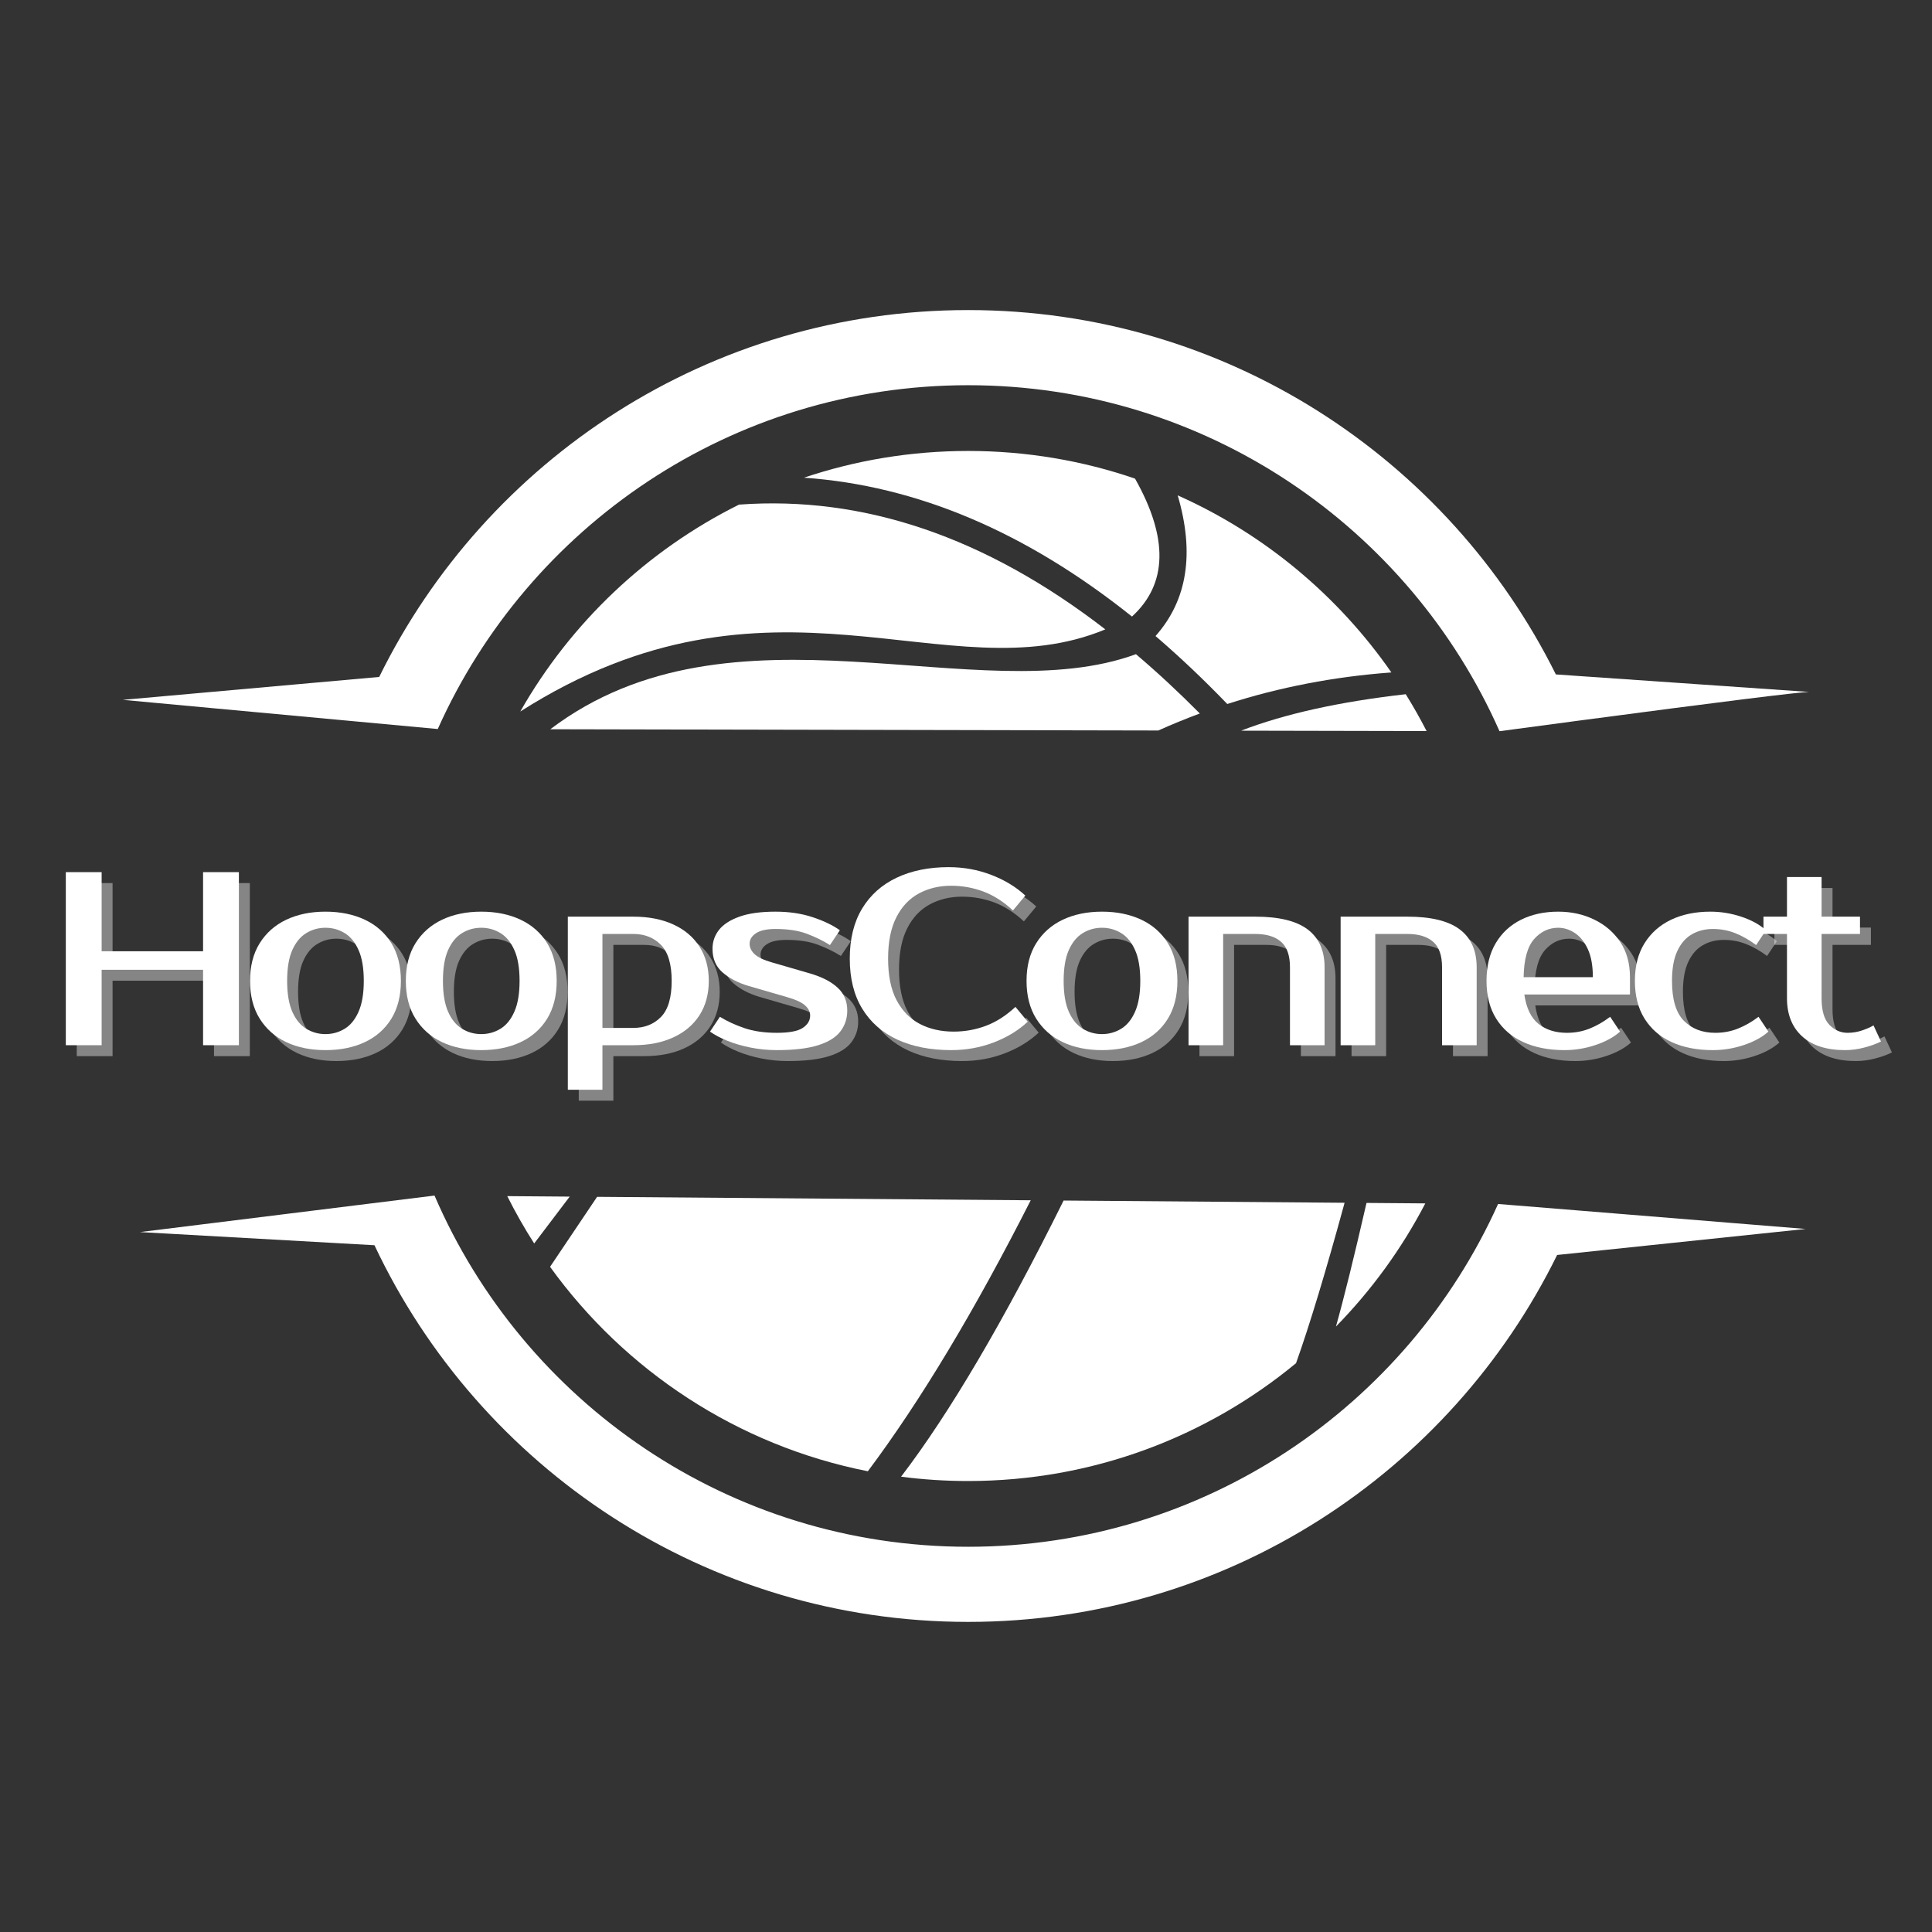 <svg xmlns="http://www.w3.org/2000/svg" xmlns:xlink="http://www.w3.org/1999/xlink" width="500" zoomAndPan="magnify" viewBox="0 0 375 375" height="500" preserveAspectRatio="xMidYMid meet" version="1.0"><rect x="0" y="0" width="375" height="375" fill="#333333" stroke="none"/><defs><g/><clipPath id="0406da9c8c"><path d="M 27 232 L 350.949 232 L 350.949 314.809 L 27 314.809 Z M 27 232 " clip-rule="nonzero"/></clipPath><clipPath id="eb2b6ecefd"><path d="M 23.84 60.184 L 351.133 60.184 L 351.133 142 L 23.84 142 Z M 23.84 60.184 " clip-rule="nonzero"/></clipPath></defs><path fill="#ffffff" d="M 115.898 232.305 L 106.766 245.887 C 121.297 266.047 143.16 280.578 168.449 285.57 C 178.668 271.918 189.203 254.383 200.062 232.973 L 115.898 232.305 " fill-opacity="1" fill-rule="evenodd"/><path fill="#ffffff" d="M 103.684 241.355 L 110.578 232.262 L 98.461 232.168 C 100.043 235.332 101.789 238.398 103.684 241.355 " fill-opacity="1" fill-rule="evenodd"/><path fill="#ffffff" d="M 206.445 233.023 C 194.836 256.426 184.32 274.293 174.898 286.625 C 179.156 287.18 183.504 287.465 187.918 287.465 C 212.098 287.465 234.27 278.879 251.559 264.594 C 254.172 257.277 257.316 246.898 260.984 233.457 L 206.445 233.023 " fill-opacity="1" fill-rule="evenodd"/><path fill="#ffffff" d="M 265.238 233.488 C 262.785 244.172 260.805 252.168 259.305 257.48 C 266.199 250.445 272.062 242.395 276.652 233.578 L 265.238 233.488 " fill-opacity="1" fill-rule="evenodd"/><g clip-path="url(#0406da9c8c)"><path fill="#ffffff" d="M 290.777 233.691 C 273.133 272.914 233.715 300.227 187.918 300.227 C 141.488 300.227 101.613 272.156 84.34 232.059 L 69.332 233.918 L 27.18 239.145 L 72.684 241.699 C 93.047 284.906 136.988 314.809 187.918 314.809 C 238.102 314.809 281.5 285.777 302.238 243.59 L 350.465 238.539 L 306.098 234.934 L 290.777 233.691 " fill-opacity="1" fill-rule="evenodd"/></g><g clip-path="url(#eb2b6ecefd)"><path fill="#ffffff" d="M 84.969 141.504 C 102.566 102.172 142.043 74.77 187.918 74.77 C 233.957 74.77 273.551 102.367 291.055 141.926 C 296.406 141.211 301.406 140.543 306.047 139.926 C 334.027 136.219 349.059 134.344 351.133 134.305 L 301.992 130.906 C 281.16 88.992 237.902 60.184 187.918 60.184 C 137.738 60.184 94.34 89.215 73.602 131.395 L 23.84 135.84 L 69.723 140.09 L 84.969 141.504 " fill-opacity="1" fill-rule="evenodd"/></g><path fill="#ffffff" d="M 143.441 97.945 C 125.613 106.816 110.805 120.855 100.984 138.105 C 149.859 107 183.867 134.957 214.539 122.16 C 191.348 104.246 167.648 96.176 143.441 97.945 " fill-opacity="1" fill-rule="evenodd"/><path fill="#ffffff" d="M 106.812 141.547 L 224.828 141.789 C 227.477 140.598 230.164 139.496 232.887 138.488 C 228.77 134.336 224.637 130.5 220.488 126.977 C 189.938 138.184 142.164 114.758 106.812 141.547 " fill-opacity="1" fill-rule="evenodd"/><path fill="#ffffff" d="M 156.043 92.719 C 177.91 94.238 199.133 103.227 219.715 119.672 C 226.625 113.359 226.82 104.43 220.305 92.895 C 210.145 89.418 199.254 87.531 187.918 87.531 C 176.773 87.531 166.055 89.355 156.043 92.719 " fill-opacity="1" fill-rule="evenodd"/><path fill="#ffffff" d="M 228.59 96.152 C 231.898 107.395 230.465 116.496 224.285 123.457 C 228.961 127.465 233.602 131.859 238.211 136.645 C 248.352 133.383 258.969 131.336 270.066 130.52 C 259.695 115.594 245.363 103.629 228.59 96.152 " fill-opacity="1" fill-rule="evenodd"/><path fill="#ffffff" d="M 276.902 141.898 C 275.648 139.453 274.293 137.066 272.852 134.746 C 260.004 136.203 249.352 138.562 240.887 141.824 L 276.902 141.898 " fill-opacity="1" fill-rule="evenodd"/><g fill="#ffffff" fill-opacity="0.4"><g transform="translate(11.537, 204.996)"><g><path d="M 30 -33.594 L 36.953 -33.594 L 36.953 0 L 30 0 L 30 -14.641 L 10.312 -14.641 L 10.312 0 L 3.359 0 L 3.359 -33.594 L 10.312 -33.594 L 10.312 -18.234 L 30 -18.234 Z M 30 -33.594 "/></g></g></g><g fill="#ffffff" fill-opacity="0.4"><g transform="translate(48.497, 204.996)"><g><path d="M 16.797 -2.156 C 18.141 -2.156 19.379 -2.5 20.516 -3.188 C 21.648 -3.875 22.551 -4.977 23.219 -6.5 C 23.895 -8.02 24.234 -10.016 24.234 -12.484 C 24.234 -14.973 23.895 -16.969 23.219 -18.469 C 22.551 -19.977 21.648 -21.078 20.516 -21.766 C 19.379 -22.453 18.141 -22.797 16.797 -22.797 C 15.453 -22.797 14.211 -22.453 13.078 -21.766 C 11.941 -21.078 11.035 -19.977 10.359 -18.469 C 9.691 -16.969 9.359 -14.973 9.359 -12.484 C 9.359 -10.016 9.691 -8.02 10.359 -6.5 C 11.035 -4.977 11.941 -3.875 13.078 -3.188 C 14.211 -2.5 15.453 -2.156 16.797 -2.156 Z M 16.797 -25.922 C 19.68 -25.922 22.227 -25.398 24.438 -24.359 C 26.645 -23.316 28.363 -21.797 29.594 -19.797 C 30.82 -17.797 31.438 -15.359 31.438 -12.484 C 31.438 -9.598 30.82 -7.156 29.594 -5.156 C 28.363 -3.156 26.645 -1.633 24.438 -0.594 C 22.227 0.438 19.68 0.953 16.797 0.953 C 13.922 0.953 11.383 0.438 9.188 -0.594 C 7 -1.633 5.281 -3.156 4.031 -5.156 C 2.781 -7.156 2.156 -9.598 2.156 -12.484 C 2.156 -15.359 2.781 -17.797 4.031 -19.797 C 5.281 -21.797 7 -23.316 9.188 -24.359 C 11.383 -25.398 13.922 -25.922 16.797 -25.922 Z M 16.797 -25.922 "/></g></g></g><g fill="#ffffff" fill-opacity="0.4"><g transform="translate(78.737, 204.996)"><g><path d="M 16.797 -2.156 C 18.141 -2.156 19.379 -2.5 20.516 -3.188 C 21.648 -3.875 22.551 -4.977 23.219 -6.5 C 23.895 -8.02 24.234 -10.016 24.234 -12.484 C 24.234 -14.973 23.895 -16.969 23.219 -18.469 C 22.551 -19.977 21.648 -21.078 20.516 -21.766 C 19.379 -22.453 18.141 -22.797 16.797 -22.797 C 15.453 -22.797 14.211 -22.453 13.078 -21.766 C 11.941 -21.078 11.035 -19.977 10.359 -18.469 C 9.691 -16.969 9.359 -14.973 9.359 -12.484 C 9.359 -10.016 9.691 -8.02 10.359 -6.5 C 11.035 -4.977 11.941 -3.875 13.078 -3.188 C 14.211 -2.5 15.453 -2.156 16.797 -2.156 Z M 16.797 -25.922 C 19.68 -25.922 22.227 -25.398 24.438 -24.359 C 26.645 -23.316 28.363 -21.797 29.594 -19.797 C 30.82 -17.797 31.438 -15.359 31.438 -12.484 C 31.438 -9.598 30.82 -7.156 29.594 -5.156 C 28.363 -3.156 26.645 -1.633 24.438 -0.594 C 22.227 0.438 19.68 0.953 16.797 0.953 C 13.922 0.953 11.383 0.438 9.188 -0.594 C 7 -1.633 5.281 -3.156 4.031 -5.156 C 2.781 -7.156 2.156 -9.598 2.156 -12.484 C 2.156 -15.359 2.781 -17.797 4.031 -19.797 C 5.281 -21.797 7 -23.316 9.188 -24.359 C 11.383 -25.398 13.922 -25.922 16.797 -25.922 Z M 16.797 -25.922 "/></g></g></g><g fill="#ffffff" fill-opacity="0.4"><g transform="translate(108.977, 204.996)"><g><path d="M 16.078 -21.594 L 10.078 -21.594 L 10.078 -3.359 L 16.078 -3.359 C 18.254 -3.359 20.035 -4.062 21.422 -5.469 C 22.816 -6.875 23.516 -9.211 23.516 -12.484 C 23.516 -15.742 22.816 -18.078 21.422 -19.484 C 20.035 -20.891 18.254 -21.594 16.078 -21.594 Z M 3.359 -24.953 L 16.078 -24.953 C 19.055 -24.953 21.641 -24.445 23.828 -23.438 C 26.023 -22.438 27.723 -21 28.922 -19.125 C 30.117 -17.25 30.719 -15.035 30.719 -12.484 C 30.719 -9.922 30.117 -7.703 28.922 -5.828 C 27.723 -3.961 26.023 -2.523 23.828 -1.516 C 21.641 -0.504 19.055 0 16.078 0 L 10.078 0 L 10.078 8.641 L 3.359 8.641 Z M 3.359 -24.953 "/></g></g></g><g fill="#ffffff" fill-opacity="0.4"><g transform="translate(138.497, 204.996)"><g><path d="M 9.125 -19.688 C 9.125 -18.945 9.453 -18.27 10.109 -17.656 C 10.766 -17.051 11.875 -16.523 13.438 -16.078 L 20.875 -13.922 C 23.188 -13.242 24.961 -12.328 26.203 -11.172 C 27.453 -10.023 28.078 -8.539 28.078 -6.719 C 28.078 -5.188 27.633 -3.844 26.75 -2.688 C 25.875 -1.531 24.438 -0.633 22.438 0 C 20.438 0.633 17.758 0.953 14.406 0.953 C 12.645 0.953 10.938 0.785 9.281 0.453 C 7.633 0.117 6.141 -0.316 4.797 -0.859 C 3.453 -1.41 2.332 -2.004 1.438 -2.641 L 3.359 -5.516 C 4.703 -4.68 6.273 -3.953 8.078 -3.328 C 9.891 -2.711 12 -2.406 14.406 -2.406 C 16.801 -2.406 18.477 -2.723 19.438 -3.359 C 20.395 -3.992 20.875 -4.797 20.875 -5.766 C 20.875 -6.492 20.535 -7.156 19.859 -7.75 C 19.191 -8.344 18.008 -8.879 16.312 -9.359 L 8.875 -11.516 C 6.832 -12.129 5.16 -13.004 3.859 -14.141 C 2.566 -15.273 1.922 -16.801 1.922 -18.719 C 1.922 -20.094 2.344 -21.316 3.188 -22.391 C 4.039 -23.461 5.363 -24.316 7.156 -24.953 C 8.945 -25.598 11.281 -25.922 14.156 -25.922 C 16.812 -25.922 19.219 -25.562 21.375 -24.844 C 23.539 -24.125 25.297 -23.281 26.641 -22.312 L 24.719 -19.438 C 23.406 -20.27 21.914 -21 20.25 -21.625 C 18.594 -22.25 16.562 -22.562 14.156 -22.562 C 12.457 -22.562 11.191 -22.285 10.359 -21.734 C 9.535 -21.191 9.125 -20.508 9.125 -19.688 Z M 9.125 -19.688 "/></g></g></g><g fill="#ffffff" fill-opacity="0.4"><g transform="translate(164.657, 204.996)"><g><path d="M 22.562 -2.641 C 24.738 -2.641 26.828 -3.016 28.828 -3.766 C 30.828 -4.516 32.738 -5.738 34.562 -7.438 L 36.953 -4.562 C 35.129 -2.863 32.922 -1.52 30.328 -0.531 C 27.742 0.457 24.992 0.953 22.078 0.953 C 18.078 0.953 14.602 0.273 11.656 -1.078 C 8.719 -2.441 6.441 -4.441 4.828 -7.078 C 3.211 -9.723 2.406 -12.961 2.406 -16.797 C 2.406 -20.641 3.203 -23.879 4.797 -26.516 C 6.398 -29.16 8.641 -31.16 11.516 -32.516 C 14.398 -33.879 17.758 -34.562 21.594 -34.562 C 24.508 -34.562 27.266 -34.062 29.859 -33.062 C 32.453 -32.07 34.66 -30.734 36.484 -29.047 L 34.078 -26.156 C 32.254 -27.852 30.344 -29.078 28.344 -29.828 C 26.344 -30.578 24.254 -30.953 22.078 -30.953 C 19.773 -30.953 17.695 -30.457 15.844 -29.469 C 13.988 -28.477 12.523 -26.938 11.453 -24.844 C 10.379 -22.75 9.844 -20.066 9.844 -16.797 C 9.844 -13.535 10.383 -10.863 11.469 -8.781 C 12.562 -6.695 14.066 -5.148 15.984 -4.141 C 17.898 -3.141 20.094 -2.641 22.562 -2.641 Z M 22.562 -2.641 "/></g></g></g><g fill="#ffffff" fill-opacity="0.4"><g transform="translate(199.216, 204.996)"><g><path d="M 16.797 -2.156 C 18.141 -2.156 19.379 -2.5 20.516 -3.188 C 21.648 -3.875 22.551 -4.977 23.219 -6.5 C 23.895 -8.02 24.234 -10.016 24.234 -12.484 C 24.234 -14.973 23.895 -16.969 23.219 -18.469 C 22.551 -19.977 21.648 -21.078 20.516 -21.766 C 19.379 -22.453 18.141 -22.797 16.797 -22.797 C 15.453 -22.797 14.211 -22.453 13.078 -21.766 C 11.941 -21.078 11.035 -19.977 10.359 -18.469 C 9.691 -16.969 9.359 -14.973 9.359 -12.484 C 9.359 -10.016 9.691 -8.02 10.359 -6.5 C 11.035 -4.977 11.941 -3.875 13.078 -3.188 C 14.211 -2.5 15.453 -2.156 16.797 -2.156 Z M 16.797 -25.922 C 19.68 -25.922 22.227 -25.398 24.438 -24.359 C 26.645 -23.316 28.363 -21.797 29.594 -19.797 C 30.82 -17.797 31.438 -15.359 31.438 -12.484 C 31.438 -9.598 30.82 -7.156 29.594 -5.156 C 28.363 -3.156 26.645 -1.633 24.438 -0.594 C 22.227 0.438 19.68 0.953 16.797 0.953 C 13.922 0.953 11.383 0.438 9.188 -0.594 C 7 -1.633 5.281 -3.156 4.031 -5.156 C 2.781 -7.156 2.156 -9.598 2.156 -12.484 C 2.156 -15.359 2.781 -17.797 4.031 -19.797 C 5.281 -21.797 7 -23.316 9.188 -24.359 C 11.383 -25.398 13.922 -25.922 16.797 -25.922 Z M 16.797 -25.922 "/></g></g></g><g fill="#ffffff" fill-opacity="0.4"><g transform="translate(229.456, 204.996)"><g><path d="M 29.766 -15.125 L 29.766 0 L 23.047 0 L 23.047 -15.125 C 23.047 -17.426 22.469 -19.078 21.312 -20.078 C 20.156 -21.086 18.488 -21.594 16.312 -21.594 L 10.078 -21.594 L 10.078 0 L 3.359 0 L 3.359 -24.953 L 16.312 -24.953 C 20.895 -24.953 24.281 -24.129 26.469 -22.484 C 28.664 -20.836 29.766 -18.383 29.766 -15.125 Z M 29.766 -15.125 "/></g></g></g><g fill="#ffffff" fill-opacity="0.4"><g transform="translate(258.976, 204.996)"><g><path d="M 29.766 -15.125 L 29.766 0 L 23.047 0 L 23.047 -15.125 C 23.047 -17.426 22.469 -19.078 21.312 -20.078 C 20.156 -21.086 18.488 -21.594 16.312 -21.594 L 10.078 -21.594 L 10.078 0 L 3.359 0 L 3.359 -24.953 L 16.312 -24.953 C 20.895 -24.953 24.281 -24.129 26.469 -22.484 C 28.664 -20.836 29.766 -18.383 29.766 -15.125 Z M 29.766 -15.125 "/></g></g></g><g fill="#ffffff" fill-opacity="0.4"><g transform="translate(288.496, 204.996)"><g><path d="M 17.766 -2.406 C 19.328 -2.406 20.785 -2.676 22.141 -3.219 C 23.504 -3.758 24.844 -4.523 26.156 -5.516 L 28.078 -2.641 C 26.859 -1.555 25.266 -0.688 23.297 -0.031 C 21.336 0.625 19.332 0.953 17.281 0.953 C 14.238 0.953 11.582 0.438 9.312 -0.594 C 7.039 -1.633 5.281 -3.156 4.031 -5.156 C 2.781 -7.156 2.156 -9.598 2.156 -12.484 C 2.156 -15.359 2.75 -17.797 3.938 -19.797 C 5.125 -21.797 6.766 -23.316 8.859 -24.359 C 10.953 -25.398 13.359 -25.922 16.078 -25.922 C 18.641 -25.922 20.973 -25.406 23.078 -24.375 C 25.191 -23.352 26.875 -21.898 28.125 -20.016 C 29.375 -18.129 30 -15.859 30 -13.203 L 30 -9.844 L 9.5 -9.844 C 9.883 -7.188 10.805 -5.281 12.266 -4.125 C 13.723 -2.977 15.555 -2.406 17.766 -2.406 Z M 16.078 -22.797 C 14.254 -22.797 12.691 -22.062 11.391 -20.594 C 10.098 -19.125 9.422 -16.66 9.359 -13.203 L 22.797 -13.203 C 22.797 -15.441 22.469 -17.266 21.812 -18.672 C 21.156 -20.078 20.316 -21.113 19.297 -21.781 C 18.273 -22.457 17.203 -22.797 16.078 -22.797 Z M 16.078 -22.797 "/></g></g></g><g fill="#ffffff" fill-opacity="0.4"><g transform="translate(317.296, 204.996)"><g><path d="M 16.797 -25.922 C 18.848 -25.922 20.859 -25.594 22.828 -24.938 C 24.797 -24.281 26.383 -23.406 27.594 -22.312 L 25.688 -19.438 C 24.375 -20.426 23.035 -21.191 21.672 -21.734 C 20.305 -22.285 18.844 -22.562 17.281 -22.562 C 15.781 -22.562 14.426 -22.219 13.219 -21.531 C 12.02 -20.844 11.078 -19.758 10.391 -18.281 C 9.703 -16.812 9.359 -14.879 9.359 -12.484 C 9.359 -8.898 10.125 -6.32 11.656 -4.75 C 13.195 -3.188 15.234 -2.406 17.766 -2.406 C 19.328 -2.406 20.785 -2.676 22.141 -3.219 C 23.504 -3.758 24.844 -4.523 26.156 -5.516 L 28.078 -2.641 C 26.859 -1.555 25.266 -0.688 23.297 -0.031 C 21.336 0.625 19.332 0.953 17.281 0.953 C 14.238 0.953 11.582 0.438 9.312 -0.594 C 7.039 -1.633 5.281 -3.156 4.031 -5.156 C 2.781 -7.156 2.156 -9.598 2.156 -12.484 C 2.156 -15.359 2.781 -17.797 4.031 -19.797 C 5.281 -21.797 7 -23.316 9.188 -24.359 C 11.383 -25.398 13.922 -25.922 16.797 -25.922 Z M 16.797 -25.922 "/></g></g></g><g fill="#ffffff" fill-opacity="0.4"><g transform="translate(343.456, 204.996)"><g><path d="M 5.516 -9.125 L 5.516 -21.594 L 0.953 -21.594 L 0.953 -24.953 L 5.516 -24.953 L 5.516 -32.641 L 12.234 -32.641 L 12.234 -24.953 L 19.688 -24.953 L 19.688 -21.594 L 12.234 -21.594 L 12.234 -9.125 C 12.234 -6.719 12.738 -4.992 13.75 -3.953 C 14.758 -2.922 15.938 -2.406 17.281 -2.406 C 18.238 -2.406 19.164 -2.555 20.062 -2.859 C 20.957 -3.16 21.707 -3.488 22.312 -3.844 L 23.766 -0.719 C 22.797 -0.238 21.695 0.156 20.469 0.469 C 19.238 0.789 18.016 0.953 16.797 0.953 C 13.18 0.953 10.395 0.055 8.438 -1.734 C 6.488 -3.523 5.516 -5.988 5.516 -9.125 Z M 5.516 -9.125 "/></g></g></g><g fill="#ffffff" fill-opacity="1"><g transform="translate(9.416, 202.875)"><g><path d="M 30 -33.594 L 36.953 -33.594 L 36.953 0 L 30 0 L 30 -14.641 L 10.312 -14.641 L 10.312 0 L 3.359 0 L 3.359 -33.594 L 10.312 -33.594 L 10.312 -18.234 L 30 -18.234 Z M 30 -33.594 "/></g></g></g><g fill="#ffffff" fill-opacity="1"><g transform="translate(46.376, 202.875)"><g><path d="M 16.797 -2.156 C 18.141 -2.156 19.379 -2.5 20.516 -3.188 C 21.648 -3.875 22.551 -4.977 23.219 -6.5 C 23.895 -8.02 24.234 -10.016 24.234 -12.484 C 24.234 -14.973 23.895 -16.969 23.219 -18.469 C 22.551 -19.977 21.648 -21.078 20.516 -21.766 C 19.379 -22.453 18.141 -22.797 16.797 -22.797 C 15.453 -22.797 14.211 -22.453 13.078 -21.766 C 11.941 -21.078 11.035 -19.977 10.359 -18.469 C 9.691 -16.969 9.359 -14.973 9.359 -12.484 C 9.359 -10.016 9.691 -8.02 10.359 -6.5 C 11.035 -4.977 11.941 -3.875 13.078 -3.188 C 14.211 -2.5 15.453 -2.156 16.797 -2.156 Z M 16.797 -25.922 C 19.68 -25.922 22.227 -25.398 24.438 -24.359 C 26.645 -23.316 28.363 -21.797 29.594 -19.797 C 30.82 -17.797 31.438 -15.359 31.438 -12.484 C 31.438 -9.598 30.82 -7.156 29.594 -5.156 C 28.363 -3.156 26.645 -1.633 24.438 -0.594 C 22.227 0.438 19.68 0.953 16.797 0.953 C 13.922 0.953 11.383 0.438 9.188 -0.594 C 7 -1.633 5.281 -3.156 4.031 -5.156 C 2.781 -7.156 2.156 -9.598 2.156 -12.484 C 2.156 -15.359 2.781 -17.797 4.031 -19.797 C 5.281 -21.797 7 -23.316 9.188 -24.359 C 11.383 -25.398 13.922 -25.922 16.797 -25.922 Z M 16.797 -25.922 "/></g></g></g><g fill="#ffffff" fill-opacity="1"><g transform="translate(76.615, 202.875)"><g><path d="M 16.797 -2.156 C 18.141 -2.156 19.379 -2.5 20.516 -3.188 C 21.648 -3.875 22.551 -4.977 23.219 -6.5 C 23.895 -8.02 24.234 -10.016 24.234 -12.484 C 24.234 -14.973 23.895 -16.969 23.219 -18.469 C 22.551 -19.977 21.648 -21.078 20.516 -21.766 C 19.379 -22.453 18.141 -22.797 16.797 -22.797 C 15.453 -22.797 14.211 -22.453 13.078 -21.766 C 11.941 -21.078 11.035 -19.977 10.359 -18.469 C 9.691 -16.969 9.359 -14.973 9.359 -12.484 C 9.359 -10.016 9.691 -8.02 10.359 -6.5 C 11.035 -4.977 11.941 -3.875 13.078 -3.188 C 14.211 -2.5 15.453 -2.156 16.797 -2.156 Z M 16.797 -25.922 C 19.68 -25.922 22.227 -25.398 24.438 -24.359 C 26.645 -23.316 28.363 -21.797 29.594 -19.797 C 30.82 -17.797 31.438 -15.359 31.438 -12.484 C 31.438 -9.598 30.82 -7.156 29.594 -5.156 C 28.363 -3.156 26.645 -1.633 24.438 -0.594 C 22.227 0.438 19.68 0.953 16.797 0.953 C 13.922 0.953 11.383 0.438 9.188 -0.594 C 7 -1.633 5.281 -3.156 4.031 -5.156 C 2.781 -7.156 2.156 -9.598 2.156 -12.484 C 2.156 -15.359 2.781 -17.797 4.031 -19.797 C 5.281 -21.797 7 -23.316 9.188 -24.359 C 11.383 -25.398 13.922 -25.922 16.797 -25.922 Z M 16.797 -25.922 "/></g></g></g><g fill="#ffffff" fill-opacity="1"><g transform="translate(106.855, 202.875)"><g><path d="M 16.078 -21.594 L 10.078 -21.594 L 10.078 -3.359 L 16.078 -3.359 C 18.254 -3.359 20.035 -4.062 21.422 -5.469 C 22.816 -6.875 23.516 -9.211 23.516 -12.484 C 23.516 -15.742 22.816 -18.078 21.422 -19.484 C 20.035 -20.891 18.254 -21.594 16.078 -21.594 Z M 3.359 -24.953 L 16.078 -24.953 C 19.055 -24.953 21.641 -24.445 23.828 -23.438 C 26.023 -22.438 27.723 -21 28.922 -19.125 C 30.117 -17.25 30.719 -15.035 30.719 -12.484 C 30.719 -9.922 30.117 -7.703 28.922 -5.828 C 27.723 -3.961 26.023 -2.523 23.828 -1.516 C 21.641 -0.504 19.055 0 16.078 0 L 10.078 0 L 10.078 8.641 L 3.359 8.641 Z M 3.359 -24.953 "/></g></g></g><g fill="#ffffff" fill-opacity="1"><g transform="translate(136.375, 202.875)"><g><path d="M 9.125 -19.688 C 9.125 -18.945 9.453 -18.27 10.109 -17.656 C 10.766 -17.051 11.875 -16.523 13.438 -16.078 L 20.875 -13.922 C 23.188 -13.242 24.961 -12.328 26.203 -11.172 C 27.453 -10.023 28.078 -8.539 28.078 -6.719 C 28.078 -5.188 27.633 -3.844 26.75 -2.688 C 25.875 -1.531 24.438 -0.633 22.438 0 C 20.438 0.633 17.758 0.953 14.406 0.953 C 12.645 0.953 10.938 0.785 9.281 0.453 C 7.633 0.117 6.141 -0.316 4.797 -0.859 C 3.453 -1.41 2.332 -2.004 1.438 -2.641 L 3.359 -5.516 C 4.703 -4.68 6.273 -3.953 8.078 -3.328 C 9.891 -2.711 12 -2.406 14.406 -2.406 C 16.801 -2.406 18.477 -2.723 19.438 -3.359 C 20.395 -3.992 20.875 -4.797 20.875 -5.766 C 20.875 -6.492 20.535 -7.156 19.859 -7.75 C 19.191 -8.344 18.008 -8.879 16.312 -9.359 L 8.875 -11.516 C 6.832 -12.129 5.16 -13.004 3.859 -14.141 C 2.566 -15.273 1.922 -16.801 1.922 -18.719 C 1.922 -20.094 2.344 -21.316 3.188 -22.391 C 4.039 -23.461 5.363 -24.316 7.156 -24.953 C 8.945 -25.598 11.281 -25.922 14.156 -25.922 C 16.812 -25.922 19.219 -25.562 21.375 -24.844 C 23.539 -24.125 25.297 -23.281 26.641 -22.312 L 24.719 -19.438 C 23.406 -20.27 21.914 -21 20.25 -21.625 C 18.594 -22.25 16.562 -22.562 14.156 -22.562 C 12.457 -22.562 11.191 -22.285 10.359 -21.734 C 9.535 -21.191 9.125 -20.508 9.125 -19.688 Z M 9.125 -19.688 "/></g></g></g><g fill="#ffffff" fill-opacity="1"><g transform="translate(162.535, 202.875)"><g><path d="M 22.562 -2.641 C 24.738 -2.641 26.828 -3.016 28.828 -3.766 C 30.828 -4.516 32.738 -5.738 34.562 -7.438 L 36.953 -4.562 C 35.129 -2.863 32.922 -1.52 30.328 -0.531 C 27.742 0.457 24.992 0.953 22.078 0.953 C 18.078 0.953 14.602 0.273 11.656 -1.078 C 8.719 -2.441 6.441 -4.441 4.828 -7.078 C 3.211 -9.723 2.406 -12.961 2.406 -16.797 C 2.406 -20.641 3.203 -23.879 4.797 -26.516 C 6.398 -29.16 8.641 -31.16 11.516 -32.516 C 14.398 -33.879 17.758 -34.562 21.594 -34.562 C 24.508 -34.562 27.266 -34.062 29.859 -33.062 C 32.453 -32.07 34.66 -30.734 36.484 -29.047 L 34.078 -26.156 C 32.254 -27.852 30.344 -29.078 28.344 -29.828 C 26.344 -30.578 24.254 -30.953 22.078 -30.953 C 19.773 -30.953 17.695 -30.457 15.844 -29.469 C 13.988 -28.477 12.523 -26.938 11.453 -24.844 C 10.379 -22.75 9.844 -20.066 9.844 -16.797 C 9.844 -13.535 10.383 -10.863 11.469 -8.781 C 12.562 -6.695 14.066 -5.148 15.984 -4.141 C 17.898 -3.141 20.094 -2.641 22.562 -2.641 Z M 22.562 -2.641 "/></g></g></g><g fill="#ffffff" fill-opacity="1"><g transform="translate(197.095, 202.875)"><g><path d="M 16.797 -2.156 C 18.141 -2.156 19.379 -2.5 20.516 -3.188 C 21.648 -3.875 22.551 -4.977 23.219 -6.5 C 23.895 -8.02 24.234 -10.016 24.234 -12.484 C 24.234 -14.973 23.895 -16.969 23.219 -18.469 C 22.551 -19.977 21.648 -21.078 20.516 -21.766 C 19.379 -22.453 18.141 -22.797 16.797 -22.797 C 15.453 -22.797 14.211 -22.453 13.078 -21.766 C 11.941 -21.078 11.035 -19.977 10.359 -18.469 C 9.691 -16.969 9.359 -14.973 9.359 -12.484 C 9.359 -10.016 9.691 -8.02 10.359 -6.5 C 11.035 -4.977 11.941 -3.875 13.078 -3.188 C 14.211 -2.5 15.453 -2.156 16.797 -2.156 Z M 16.797 -25.922 C 19.68 -25.922 22.227 -25.398 24.438 -24.359 C 26.645 -23.316 28.363 -21.797 29.594 -19.797 C 30.82 -17.797 31.438 -15.359 31.438 -12.484 C 31.438 -9.598 30.82 -7.156 29.594 -5.156 C 28.363 -3.156 26.645 -1.633 24.438 -0.594 C 22.227 0.438 19.68 0.953 16.797 0.953 C 13.922 0.953 11.383 0.438 9.188 -0.594 C 7 -1.633 5.281 -3.156 4.031 -5.156 C 2.781 -7.156 2.156 -9.598 2.156 -12.484 C 2.156 -15.359 2.781 -17.797 4.031 -19.797 C 5.281 -21.797 7 -23.316 9.188 -24.359 C 11.383 -25.398 13.922 -25.922 16.797 -25.922 Z M 16.797 -25.922 "/></g></g></g><g fill="#ffffff" fill-opacity="1"><g transform="translate(227.335, 202.875)"><g><path d="M 29.766 -15.125 L 29.766 0 L 23.047 0 L 23.047 -15.125 C 23.047 -17.426 22.469 -19.078 21.312 -20.078 C 20.156 -21.086 18.488 -21.594 16.312 -21.594 L 10.078 -21.594 L 10.078 0 L 3.359 0 L 3.359 -24.953 L 16.312 -24.953 C 20.895 -24.953 24.281 -24.129 26.469 -22.484 C 28.664 -20.836 29.766 -18.383 29.766 -15.125 Z M 29.766 -15.125 "/></g></g></g><g fill="#ffffff" fill-opacity="1"><g transform="translate(256.855, 202.875)"><g><path d="M 29.766 -15.125 L 29.766 0 L 23.047 0 L 23.047 -15.125 C 23.047 -17.426 22.469 -19.078 21.312 -20.078 C 20.156 -21.086 18.488 -21.594 16.312 -21.594 L 10.078 -21.594 L 10.078 0 L 3.359 0 L 3.359 -24.953 L 16.312 -24.953 C 20.895 -24.953 24.281 -24.129 26.469 -22.484 C 28.664 -20.836 29.766 -18.383 29.766 -15.125 Z M 29.766 -15.125 "/></g></g></g><g fill="#ffffff" fill-opacity="1"><g transform="translate(286.375, 202.875)"><g><path d="M 17.766 -2.406 C 19.328 -2.406 20.785 -2.676 22.141 -3.219 C 23.504 -3.758 24.844 -4.523 26.156 -5.516 L 28.078 -2.641 C 26.859 -1.555 25.266 -0.688 23.297 -0.031 C 21.336 0.625 19.332 0.953 17.281 0.953 C 14.238 0.953 11.582 0.438 9.312 -0.594 C 7.039 -1.633 5.281 -3.156 4.031 -5.156 C 2.781 -7.156 2.156 -9.598 2.156 -12.484 C 2.156 -15.359 2.75 -17.797 3.938 -19.797 C 5.125 -21.797 6.766 -23.316 8.859 -24.359 C 10.953 -25.398 13.359 -25.922 16.078 -25.922 C 18.641 -25.922 20.973 -25.406 23.078 -24.375 C 25.191 -23.352 26.875 -21.898 28.125 -20.016 C 29.375 -18.129 30 -15.859 30 -13.203 L 30 -9.844 L 9.5 -9.844 C 9.883 -7.188 10.805 -5.281 12.266 -4.125 C 13.723 -2.977 15.555 -2.406 17.766 -2.406 Z M 16.078 -22.797 C 14.254 -22.797 12.691 -22.062 11.391 -20.594 C 10.098 -19.125 9.422 -16.66 9.359 -13.203 L 22.797 -13.203 C 22.797 -15.441 22.469 -17.266 21.812 -18.672 C 21.156 -20.078 20.316 -21.113 19.297 -21.781 C 18.273 -22.457 17.203 -22.797 16.078 -22.797 Z M 16.078 -22.797 "/></g></g></g><g fill="#ffffff" fill-opacity="1"><g transform="translate(315.175, 202.875)"><g><path d="M 16.797 -25.922 C 18.848 -25.922 20.859 -25.594 22.828 -24.938 C 24.797 -24.281 26.383 -23.406 27.594 -22.312 L 25.688 -19.438 C 24.375 -20.426 23.035 -21.191 21.672 -21.734 C 20.305 -22.285 18.844 -22.562 17.281 -22.562 C 15.781 -22.562 14.426 -22.219 13.219 -21.531 C 12.02 -20.844 11.078 -19.758 10.391 -18.281 C 9.703 -16.812 9.359 -14.879 9.359 -12.484 C 9.359 -8.898 10.125 -6.32 11.656 -4.75 C 13.195 -3.188 15.234 -2.406 17.766 -2.406 C 19.328 -2.406 20.785 -2.676 22.141 -3.219 C 23.504 -3.758 24.844 -4.523 26.156 -5.516 L 28.078 -2.641 C 26.859 -1.555 25.266 -0.688 23.297 -0.031 C 21.336 0.625 19.332 0.953 17.281 0.953 C 14.238 0.953 11.582 0.438 9.312 -0.594 C 7.039 -1.633 5.281 -3.156 4.031 -5.156 C 2.781 -7.156 2.156 -9.598 2.156 -12.484 C 2.156 -15.359 2.781 -17.797 4.031 -19.797 C 5.281 -21.797 7 -23.316 9.188 -24.359 C 11.383 -25.398 13.922 -25.922 16.797 -25.922 Z M 16.797 -25.922 "/></g></g></g><g fill="#ffffff" fill-opacity="1"><g transform="translate(341.335, 202.875)"><g><path d="M 5.516 -9.125 L 5.516 -21.594 L 0.953 -21.594 L 0.953 -24.953 L 5.516 -24.953 L 5.516 -32.641 L 12.234 -32.641 L 12.234 -24.953 L 19.688 -24.953 L 19.688 -21.594 L 12.234 -21.594 L 12.234 -9.125 C 12.234 -6.719 12.738 -4.992 13.75 -3.953 C 14.758 -2.922 15.938 -2.406 17.281 -2.406 C 18.238 -2.406 19.164 -2.555 20.062 -2.859 C 20.957 -3.16 21.707 -3.488 22.312 -3.844 L 23.766 -0.719 C 22.797 -0.238 21.695 0.156 20.469 0.469 C 19.238 0.789 18.016 0.953 16.797 0.953 C 13.18 0.953 10.395 0.055 8.438 -1.734 C 6.488 -3.523 5.516 -5.988 5.516 -9.125 Z M 5.516 -9.125 "/></g></g></g></svg>